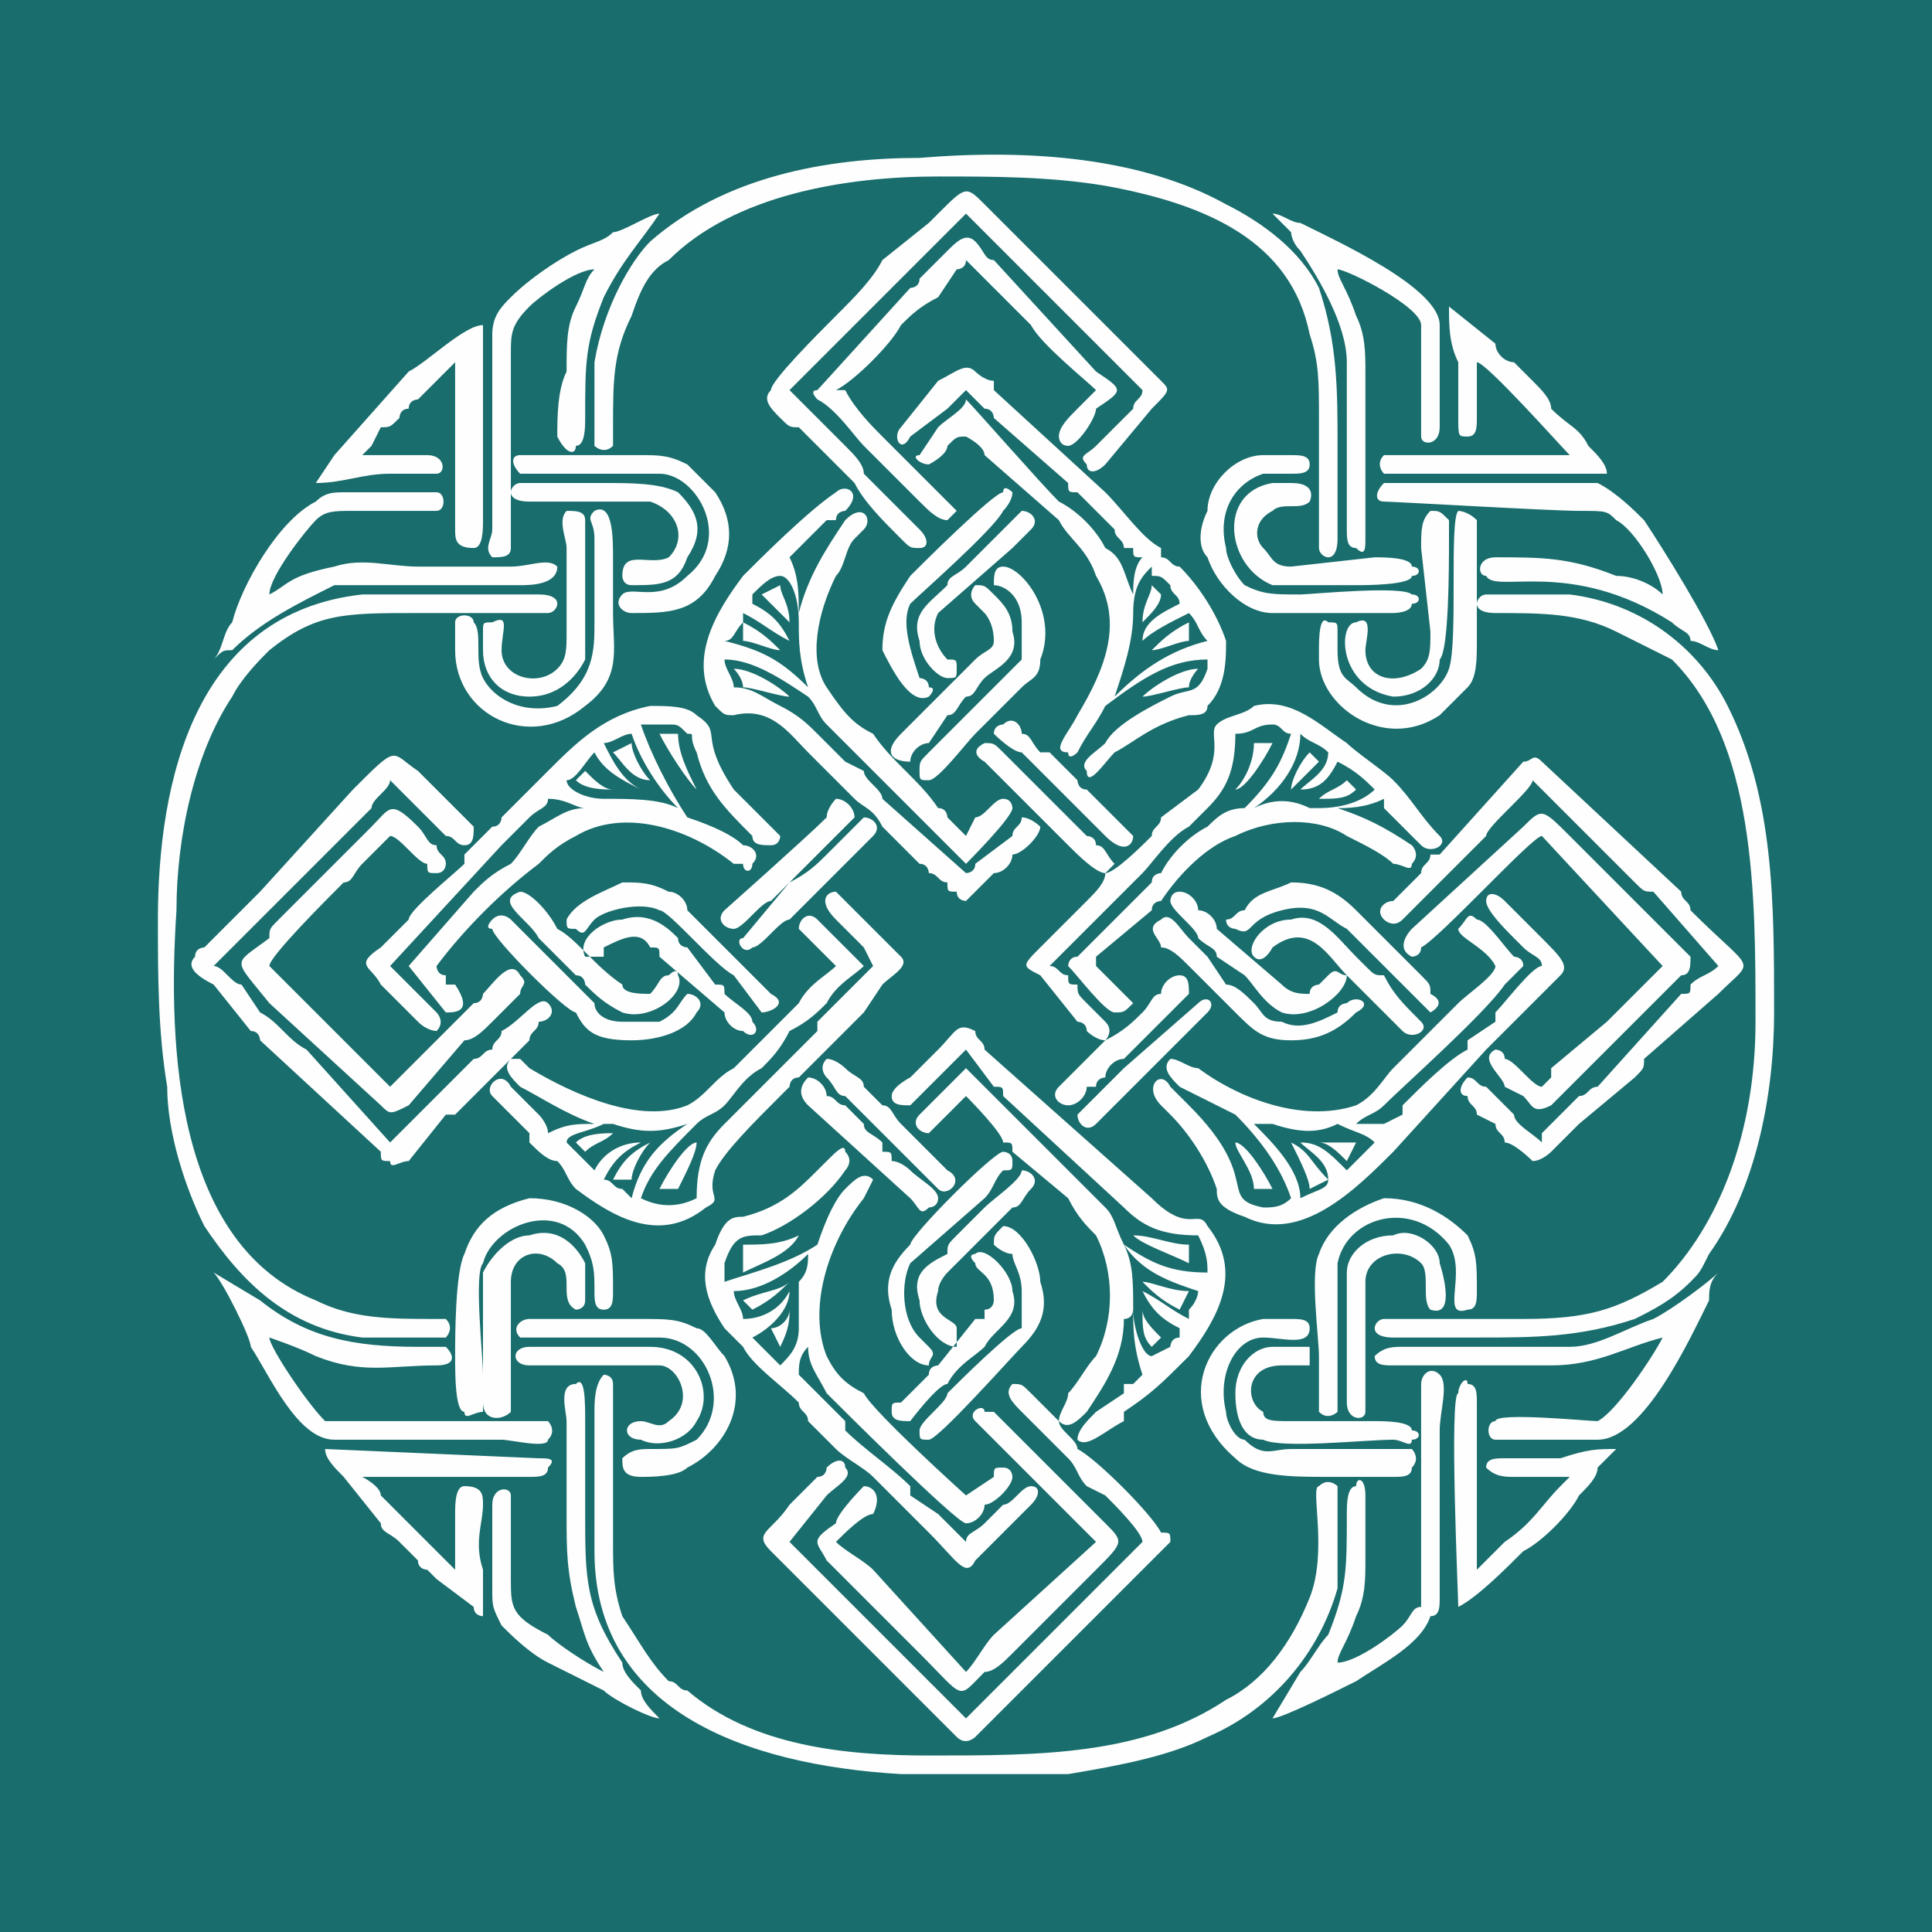 <?xml version="1.0" encoding="UTF-8"?>
<!DOCTYPE svg PUBLIC "-//W3C//DTD SVG 1.1//EN" "http://www.w3.org/Graphics/SVG/1.1/DTD/svg11.dtd">
<!-- Creator: CorelDRAW 2018 (64-Bit) -->
<svg xmlns="http://www.w3.org/2000/svg" xml:space="preserve" width="120px" height="120px" version="1.1" shape-rendering="geometricPrecision" text-rendering="geometricPrecision" image-rendering="optimizeQuality" fill-rule="evenodd" clip-rule="evenodd"
viewBox="0 0 208 208"
 xmlns:xlink="http://www.w3.org/1999/xlink">
 <g id="Layer_x0020_1">
  <polygon fill="#196D6D" points="0,208 208,208 208,0 0,0 "/>
  <path fill="#FEFEFE" d="M39 64c-18,2 -22,20 -22,35 0,6 0,12 1,18 0,5 2,11 4,15 4,6 9,11 17,12 0,0 8,0 9,0 0,0 1,-1 0,-2 0,0 -1,0 -1,0 -5,0 -9,0 -13,-2 -15,-6 -16,-27 -15,-42 0,-8 2,-17 6,-23 1,-2 3,-4 4,-5 5,-4 8,-4 16,-4l14 0c1,0 2,-2 -1,-2 -4,0 -16,0 -19,0zm26 84c-1,1 -1,3 -1,4l0 15c0,17 16,23 33,24 5,0 13,0 18,0 6,-1 11,-2 15,-4 7,-3 12,-9 14,-16 0,-3 0,-6 0,-9 0,0 0,-2 0,-2 0,0 -1,-1 -2,0 -1,0 1,7 -1,12 -2,5 -5,9 -9,11 -9,6 -20,6 -32,6 -9,0 -19,-1 -26,-7 -1,0 -1,-1 -2,-1 -2,-2 -3,-4 -5,-7 -1,-3 -1,-5 -1,-8 0,-1 0,-17 0,-17 0,-1 -1,-1 -1,-1zm95 -84c-1,0 -2,2 1,2 5,0 9,0 13,2 2,1 4,2 6,3 9,9 9,25 9,39 0,12 -4,22 -10,28 -5,3 -8,4 -15,4 -4,0 -7,0 -10,0 -2,0 -3,0 -5,0 -1,0 -2,2 1,2 3,0 6,0 9,0 6,0 11,0 17,-2 2,-1 4,-2 6,-4 1,-1 1,-1 2,-3 5,-7 7,-17 7,-26 0,-12 0,-23 -5,-33 -3,-6 -9,-11 -17,-12 0,0 -8,0 -9,0zm-61 -47c-10,0 -21,2 -29,9 -2,2 -5,7 -6,13 0,1 0,8 0,9 0,0 1,1 2,0 0,0 0,-1 0,-2 0,-5 0,-8 2,-12 1,-3 2,-5 4,-6 7,-7 19,-9 29,-9 6,0 12,0 18,1 11,2 20,6 22,16 1,3 1,5 1,9 0,3 0,6 0,9 0,1 0,4 0,5 0,1 2,2 2,-1 0,-4 0,-7 0,-10 0,-6 0,-11 -2,-17 -2,-4 -6,-7 -10,-9 -9,-5 -21,-6 -33,-5l0 0zm-14 25l19 -19c0,0 2,2 2,2l8 8c0,0 9,9 9,9 0,1 -1,1 -1,2l-4 4c-1,1 -2,1 -1,2 0,1 1,1 2,0l5 -6c2,-2 2,-2 1,-3 -1,-1 -2,-2 -3,-3 0,0 -1,-1 -1,-1l-15 -15c-2,-2 -2,-2 -5,1 0,0 -1,1 -1,1l-5 4c-1,2 -3,4 -5,6 -2,2 -7,7 -7,8 -1,1 0,2 1,3 1,1 1,1 2,1 1,1 2,2 3,3l3 3c1,2 3,4 5,6 1,1 1,1 2,1 1,0 1,-1 0,-2 -1,-1 -2,-2 -3,-3 -1,-1 -2,-2 -3,-3 0,-1 -1,-2 -2,-3 -1,-1 -2,-2 -3,-3l-3 -3 0 0zm-43 81l-9 -10c-2,-1 -3,-3 -5,-4l-2 -3c-1,0 -2,-2 -3,-2 1,-1 2,-2 3,-3 0,0 1,-1 2,-2 2,-2 3,-3 5,-5l7 -7c0,-1 2,-2 2,-3l6 6c1,0 1,1 2,1 1,0 1,-1 1,-2l-6 -6c-3,-2 -2,-3 -7,2l-10 11c0,0 -1,1 -1,1l-5 5c0,0 -1,0 -1,1 -1,1 0,2 2,3l4 5c1,0 1,1 1,1l13 12c0,1 0,1 1,1 0,1 1,0 2,0l4 -5c0,0 1,0 1,0l8 -8c0,-1 1,-1 1,-2 1,0 2,-1 1,-2 -1,-1 -3,2 -5,3 0,1 -1,1 -1,2 -1,0 -1,1 -2,1 -1,1 -2,2 -3,3 -1,1 -2,2 -3,3 0,0 -2,2 -3,3l0 0zm123 -39c1,1 2,2 3,3l8 8c1,1 1,1 2,1l7 8c-1,1 -2,1 -3,2 0,1 0,1 -1,1l-9 10c-1,0 -1,1 -2,1l-4 4c0,0 0,0 0,1 -1,-1 -3,-2 -3,-3 -1,-1 -2,-2 -3,-3 -1,0 -1,-1 -2,-1 -1,1 -1,2 0,2 0,1 1,1 1,2l2 1c0,1 1,1 1,2 1,0 3,2 3,2 1,0 2,-1 2,-1 1,-1 2,-2 3,-3l6 -5c1,-1 1,-1 1,-2l8 -7c4,-4 4,-2 -3,-9 0,-1 -1,-1 -1,-2l-15 -14c-1,-1 -1,0 -2,0l-9 10c0,0 -1,0 -1,0 0,1 -1,1 -1,2 -1,1 -2,2 -3,3 -1,0 -2,1 -1,2 0,0 1,1 2,0 1,-1 2,-2 3,-3l6 -6c0,-1 5,-5 5,-6l0 0zm-55 68l5 5c1,1 1,2 2,3l2 1c1,1 4,4 4,5 0,0 -9,9 -9,9 -1,1 -10,10 -10,10l-19 -19 4 -5c1,-1 3,-2 2,-3 0,-1 -1,-1 -2,0 0,0 0,1 -1,1l-3 3c-2,3 -4,3 -2,5 2,2 4,4 6,6 2,2 4,4 6,6 0,0 1,1 1,1 1,1 1,1 2,2l5 5c1,1 2,0 2,0l21 -21c0,-1 0,-1 -1,-1 -1,-2 -7,-8 -9,-9 0,-1 -2,-2 -2,-3 -1,-1 -2,-2 -3,-3 -1,-1 -1,-1 -2,-1 -1,1 0,2 1,3l0 0zm-16 -48c0,0 -1,1 -1,1l-5 5c0,0 0,1 0,1l-4 4c-1,1 -2,2 -3,3 -1,1 -1,1 -1,1l-2 2c-2,2 -3,4 -3,8 -2,1 -4,1 -6,0 1,-3 3,-5 6,-8 1,-1 2,-1 3,-2 1,-1 2,-3 4,-4 1,-1 2,-2 3,-4 2,-1 3,-2 4,-3 1,-2 3,-3 4,-4 0,0 0,0 -1,-1l-2 -2c0,0 -2,-2 -2,-2 -1,-1 -2,0 -2,1 0,0 1,1 1,1l3 3c-1,1 -3,2 -4,4l-7 7c-2,1 -3,3 -5,4 -5,2 -12,-1 -17,-4 0,0 0,0 -1,-1 0,0 -1,0 -1,0 -1,1 0,2 1,3 2,1 5,3 8,4 -2,0 -3,0 -5,1 0,-1 -1,-2 -1,-2 -1,-1 -2,-2 -3,-3 -1,-2 -3,0 -2,1 0,0 0,0 0,0l4 4c0,1 0,1 0,1 1,1 2,2 3,2 1,1 1,2 2,3 4,3 9,6 14,2 2,-1 0,-1 1,-4 1,-2 4,-5 7,-8l1 -1c0,0 0,-1 1,-1 2,-2 5,-5 7,-7l2 -3c1,-1 3,-2 2,-3l-5 -5c0,0 -1,-1 -1,-1 0,0 -1,-1 -1,-1 -1,0 -2,1 0,3 1,1 2,2 3,3l1 2 0 0zm-26 25c0,0 -1,-1 -1,-1 -1,0 -1,-1 -2,-1 1,-2 2,-3 4,-4 -2,0 -4,1 -5,3 -1,-1 -2,-2 -3,-3 0,-1 2,-1 4,-2 0,0 1,0 1,0 3,1 5,1 8,0 -3,2 -5,4 -6,8l0 0zm36 37c-1,-1 -2,-2 -3,-3l-3 -2c0,-1 0,-1 0,-1 -2,-2 -5,-4 -7,-6 0,-1 0,-1 0,-1l-5 -5c0,-1 0,-2 1,-3 0,2 1,3 2,5 1,1 14,14 15,14 1,0 2,-1 2,-2 1,0 3,-2 3,-3 0,0 0,-1 -1,-1 -1,0 -1,0 -1,1l-3 2c0,0 -10,-9 -11,-11 -2,-1 -3,-2 -4,-4 -2,-5 0,-12 4,-17 0,0 1,-2 1,-2 -1,-1 -2,0 -3,1 -1,1 -2,3 -3,6 -3,2 -7,3 -10,4 0,-1 0,-2 0,-2 1,-3 2,-3 4,-3 3,-1 7,-4 9,-7 0,0 1,-1 0,-2 0,-1 -1,0 -2,1 0,0 -1,1 -1,1 -2,2 -4,4 -8,5 -1,0 -2,0 -3,3 -2,3 -1,6 1,9 1,1 1,1 2,2 1,2 4,4 6,6 0,1 1,1 1,2l3 3c1,1 3,2 4,3l3 3c0,0 1,1 1,1 1,1 1,1 2,2 3,3 4,5 5,3l5 -5c0,0 1,-1 1,-1 1,-1 1,-2 0,-2 -1,0 -2,2 -3,2l-2 2c0,0 0,0 0,0 -1,1 -2,1 -2,2l0 0zm-18 -23c0,2 -1,3 -2,4 -1,-1 -2,-2 -3,-3 2,-1 4,-3 4,-5 -1,2 -3,3 -5,3 0,-1 -1,-2 -1,-3 3,0 6,-2 8,-4 0,1 0,2 -1,3 0,2 0,4 0,5l0 0zm-44 -26c-1,-1 -2,-2 -3,-3l-7 -7c-1,-1 -2,-2 -3,-3 0,-1 6,-7 8,-9 1,0 1,-1 2,-2l3 -3c1,0 3,3 4,3 0,1 0,1 1,1 1,0 1,-1 1,-1 0,-1 -1,-1 -1,-2 -1,0 -1,-1 -2,-2 -3,-3 -3,-2 -5,0l-10 10c-1,1 -1,1 -1,2 -4,3 -4,2 0,7l12 11c1,1 1,1 3,0l6 -7c1,0 2,-1 3,-2l3 -3c0,-1 1,-1 0,-2 -1,-2 -3,1 -4,2 0,0 0,1 -1,1l-9 9 0 0zm124 -27c0,0 13,14 13,14l-3 3c-1,1 -2,2 -3,3l-6 5c0,1 0,1 0,1 -1,1 -1,1 -1,1 -1,0 -3,-3 -4,-3 0,-1 -1,-1 -1,-1 -2,1 1,3 1,4l2 1c1,1 1,2 3,1 0,0 0,0 1,-1l8 -8c0,0 1,-1 2,-2l3 -3c1,0 1,-1 1,-2 0,0 -8,-8 -9,-9 -1,-1 -3,-3 -4,-4 -3,-3 -3,-3 -5,-1l-12 11c0,0 -2,2 0,3 0,0 1,0 1,-1 2,-1 12,-12 13,-12l0 0zm-59 62c0,0 0,0 -1,0 0,-1 -2,0 -1,1l8 8c1,1 4,4 5,5l-11 10c-1,1 -2,3 -3,4l-10 -11c-1,-1 -3,-2 -4,-3 1,-1 3,-3 4,-3 1,-2 0,-3 -1,-3 0,0 -3,3 -3,4 -3,2 -2,2 -1,4l5 5c2,2 3,3 5,5 5,5 4,5 7,2 1,0 2,-1 3,-2l4 -4c2,-2 3,-3 5,-5 3,-3 3,-3 1,-5l-9 -9c-1,-1 -2,-2 -2,-2 -1,-1 -1,-1 -1,-1l0 0zm-17 -110c2,-1 6,-5 7,-7 1,-1 2,-2 4,-3l2 -3c0,0 1,0 1,-1l7 7c1,2 6,6 7,7 -1,1 -2,2 -2,2 -1,1 -2,2 -2,3 0,0 0,1 1,1 1,0 3,-3 3,-4 3,-2 3,-2 0,-4l-11 -12c-1,0 -1,-1 -2,-2 -1,-1 -2,0 -3,1l-3 3c0,1 -1,1 -1,1l-10 11c-1,0 0,1 0,1 2,1 4,4 5,5 1,1 3,3 4,4 1,1 2,2 2,2 1,1 2,2 3,2 0,0 1,-1 1,-1 -1,-1 -2,-2 -3,-3 -1,-1 -3,-3 -5,-5 -1,-1 -3,-3 -4,-5l-1 0 0 0zm54 137c0,-1 1,-2 2,-5 1,-2 1,-4 1,-6 0,-2 0,-5 0,-7 0,-2 -1,-2 -1,-1 -1,0 -1,2 -1,3 0,6 0,8 -2,13 -1,1 -2,3 -3,4l-3 5c1,0 7,-3 9,-4 3,-2 7,-4 8,-7 1,0 1,-1 1,-2l0 -18c0,-2 1,-5 0,-6 -1,-1 -2,0 -2,1 0,1 0,13 0,15 0,1 0,8 0,9 -1,0 -1,1 -2,2 -1,1 -5,4 -7,4l0 0zm-80 -150c-1,1 -1,2 -2,4 -1,2 -1,4 -1,7 -1,2 -1,5 -1,7 1,2 2,2 2,1 1,0 1,-2 1,-3 0,-6 0,-8 2,-13 2,-4 4,-6 6,-9 -1,0 -4,2 -5,2 -1,1 -2,1 -4,2 -2,1 -5,3 -7,5 -1,1 -2,2 -2,4 0,2 0,4 0,6l0 15c0,1 -1,2 0,3 1,0 2,0 2,-1 0,-1 0,-2 0,-3l0 -18c0,-2 0,-3 2,-5 1,-1 5,-4 7,-4l0 0zm115 35c-1,-1 -3,-2 -5,-2 -5,-2 -8,-2 -13,-2 -2,0 -2,2 -1,2 1,2 9,-2 20,5 1,1 2,1 2,2 1,0 2,1 3,1 -1,-3 -6,-11 -8,-14 -1,-1 -3,-3 -5,-4l-18 0c-1,0 -5,0 -5,0 -1,1 -1,2 0,2 1,0 18,1 21,1 3,0 3,0 4,1 2,1 5,6 5,8l0 0zm-150 80c0,0 3,1 5,2 5,2 8,1 13,1 2,0 2,-1 1,-2 0,0 -2,0 -3,0 -7,0 -12,-1 -17,-5l-5 -3c1,1 4,7 4,8 2,3 5,10 9,10 2,0 4,0 6,0 4,0 8,0 12,0 1,0 5,1 5,0 1,-1 0,-2 0,-2 -1,0 -3,0 -3,0l-18 0c-1,0 -2,0 -3,0 -2,-2 -6,-8 -6,-9l0 0zm-6 -73c1,-1 1,-1 2,-1 3,-3 7,-5 11,-7 3,0 6,0 10,0 3,0 6,0 10,0 1,0 4,0 4,-2 -1,-1 -3,0 -5,0 -3,0 -6,0 -10,0 -3,0 -6,-1 -9,0 -5,1 -5,2 -7,3 0,-2 4,-7 5,-8 1,-1 2,-1 4,-1l9 0c1,0 1,-2 0,-2l-10 0c-1,0 -2,0 -3,1 -4,2 -8,9 -9,13 -1,1 -1,3 -2,4l0 0zm48 114c-1,-1 -2,-2 -2,-3 -1,-1 -2,-2 -2,-3 -4,-6 -4,-9 -4,-16 0,-4 0,-7 0,-10 0,-2 0,-5 -1,-4 -2,0 -1,3 -1,4 0,3 0,7 0,10 0,4 0,6 1,10 1,3 1,4 3,7 -2,-1 -5,-3 -6,-4 -4,-2 -4,-3 -4,-6l0 -9c0,-1 -2,-1 -2,1l0 9c0,2 0,2 1,4 1,1 3,3 5,4 2,1 4,2 6,3 1,1 5,3 6,3l0 0zm76 -127l0 -18c0,-2 0,-4 -1,-6 -1,-3 -2,-4 -2,-5 1,0 9,4 9,6 0,1 0,3 0,4 0,1 0,8 0,8 0,1 2,1 2,-1l0 -11c0,-4 -11,-9 -15,-11 -1,0 -2,-1 -3,-1 1,1 1,1 2,2 0,0 0,1 1,2 2,3 5,8 5,12 0,2 0,15 0,18 0,1 0,2 1,2 1,1 1,0 1,-1l0 0zm3 89l17 0c5,0 8,-2 12,-3 -1,2 -5,8 -7,9 -1,0 -11,-1 -11,0 -1,0 -1,2 0,2l11 0c5,0 10,-11 12,-15 0,-1 0,-2 1,-3 -1,1 -5,4 -7,5 -3,1 -6,3 -9,3 -2,0 -15,0 -18,0 -1,0 -2,0 -3,1 0,1 1,1 2,1zm7 26c2,-1 5,-4 7,-6 2,-1 5,-4 6,-6 1,-1 2,-2 2,-3l2 -2c-2,0 -3,0 -6,1 -2,0 -4,0 -6,0 -1,0 -2,0 -2,1 1,1 2,1 3,1 2,0 4,0 6,0 0,0 -1,1 -1,1 -2,2 -3,4 -6,6l-2 2c0,0 -1,1 -1,1l0 -18c0,-1 0,-2 -1,-2 0,-1 -1,0 -1,1 -1,0 0,22 0,23l0 0zm2 -134c1,0 9,9 10,10 -4,0 -8,0 -12,0 -2,0 -4,0 -6,0 -1,0 -2,0 -2,0 -1,1 0,2 0,2 1,0 23,0 24,0 0,-1 -1,-2 -2,-3 -1,-2 -2,-2 -4,-4 0,-1 -1,-2 -2,-3 0,0 -1,-1 -2,-2 -1,0 -2,-1 -2,-2l-5 -4c0,2 0,4 1,6 0,2 0,4 0,6 0,2 0,2 1,2 1,0 1,-1 1,-2 0,-2 0,-4 0,-6l0 0zm-107 135c0,0 0,-4 0,-5 -1,-3 0,-5 0,-7 0,-1 0,-2 -2,-2 -1,0 -1,2 -1,3l0 6c-1,-1 -3,-3 -4,-4l-4 -4c0,-1 -2,-2 -2,-2 4,0 8,0 12,0 2,0 4,0 6,0 1,0 2,0 2,-1 1,-1 0,-1 -1,-1l-23 -1c0,1 1,2 2,3l4 5c0,1 1,1 2,2 1,1 1,1 2,2 0,1 1,1 1,1 1,1 1,1 1,1l4 3c0,1 1,1 1,1l0 0zm-18 -122c3,0 5,-1 8,-1l5 0c1,0 1,-2 -1,-2l-7 0c0,0 1,-1 1,-1l1 -2c1,0 1,0 2,-1 0,0 0,-1 1,-1 0,-1 1,-1 1,-1 1,-1 1,-1 2,-2l2 -2 0 18c0,1 0,2 2,2 1,0 1,-2 1,-3l0 -21c-2,0 -6,4 -8,5l-8 9 -2 3 0 0zm127 52c0,1 -3,3 -4,4l-7 7c-1,1 -2,3 -4,4 -6,2 -13,-1 -17,-4 -1,0 -2,-1 -3,-1 -1,1 0,2 1,3 2,1 4,2 6,3 3,3 5,6 6,9 -1,1 -2,1 -3,1 -5,-1 0,-3 -8,-11 -1,-1 -1,-1 -2,-2 -1,-2 -3,0 -1,2 0,0 1,1 1,1 2,2 4,5 5,8 0,1 0,2 3,3 6,3 12,-3 16,-7l10 -11c1,-1 1,-1 2,-2l3 -3c1,-1 1,-1 2,-2l1 -1c1,-1 0,-2 -2,-4 -1,-1 -2,-2 -3,-3 0,0 -1,-1 -1,-1 -1,-1 -2,-1 -2,0 0,1 2,3 3,4 0,0 1,1 1,1 1,1 2,1 2,2 -1,0 -4,4 -5,5 0,0 0,0 0,1l-3 2c0,0 0,0 0,1 -2,1 -5,4 -7,6 0,0 0,0 0,1l-2 1c-1,0 -2,0 -3,0 1,-1 2,-1 3,-2 2,-2 11,-10 13,-13 1,-1 2,-2 2,-2 0,-1 -1,-1 -1,-1 -1,-1 -3,-4 -4,-4 -1,-1 -1,0 -2,1 0,1 3,2 4,4l0 0zm-26 17c0,0 1,0 2,0 3,1 5,1 7,0 2,1 3,1 4,2l0 0c-1,1 -2,2 -3,3 -2,-2 -3,-3 -5,-3 1,1 3,2 3,4 0,1 -1,1 -3,2 0,-3 -3,-6 -5,-8l0 0zm-31 -28c0,0 5,-5 5,-6 0,0 0,-1 -1,-1 -1,0 -2,2 -3,2l-1 2c-1,-1 -1,-1 -2,-2 0,0 0,-1 -1,-1 -2,-3 -5,-5 -7,-8 -2,-1 -3,-2 -5,-5 -2,-3 -1,-8 1,-12 1,-1 1,-3 2,-4 1,-1 1,-1 1,-1 1,-1 0,-3 -2,-1 -2,3 -4,6 -5,10 0,-2 0,-4 -1,-6 1,-1 3,-3 4,-4 1,0 1,0 1,0 0,-1 1,-1 1,-1 2,-2 0,-3 -1,-2 -3,2 -8,7 -10,9 -3,4 -6,9 -3,14 1,1 1,1 2,1 4,-1 6,2 8,4l5 5c1,1 2,1 3,3l4 4c1,0 1,1 1,1 1,0 1,1 2,1 0,1 0,1 1,1 0,1 1,1 1,1 1,-1 2,-2 3,-3 1,0 2,-1 2,-2 1,0 3,-2 3,-3 0,0 -1,-1 -2,-1 0,1 -1,1 -1,2l-4 3c0,1 -1,1 -1,1l-9 -8c0,-1 -2,-2 -2,-3l-2 -1c0,0 -1,-1 -1,-1 -1,-1 -1,-1 -2,-2 -1,-1 -2,-2 -4,-3 -2,-1 -3,-2 -5,-2 0,-1 -1,-2 -1,-3 3,0 6,2 9,4 1,1 1,2 2,3 1,1 3,3 4,4l11 11 0 0zm-18 -26c0,2 0,4 1,7 -3,-3 -5,-4 -9,-5 1,0 1,-1 2,-2 0,0 0,-1 0,-1 2,1 3,2 5,3 -1,-2 -2,-3 -4,-4 0,0 0,-1 0,-1 1,-1 2,-2 3,-2 1,0 2,2 2,5l0 0zm18 -20c0,0 2,1 2,2l8 7c1,2 3,3 4,6 3,5 1,10 -2,15 -1,2 -3,4 -1,4 0,1 1,0 1,0 1,-2 2,-3 3,-5 4,-3 7,-5 11,-5 0,0 0,1 0,1 -1,3 -2,2 -4,3 -2,1 -6,3 -7,5 -1,1 -3,2 -2,3 0,2 2,-1 3,-2 2,-1 4,-3 8,-4 1,0 2,0 2,-1 2,-2 2,-5 2,-7 -1,-3 -3,-6 -5,-8 -1,0 -1,-1 -2,-1 0,-1 0,-1 0,-1 -2,-1 -4,-4 -6,-6l-12 -11c0,0 0,0 0,-1 -1,0 -2,-1 -2,-1 -1,-1 -2,0 -4,1l-4 5c-1,1 0,3 1,1l4 -3c1,-1 1,-1 2,-2 0,0 1,1 1,1 1,1 1,1 1,1 1,0 1,1 1,1l8 7c0,1 0,1 1,1l4 4c0,1 1,1 1,2 1,0 1,0 1,0 0,1 0,1 1,1 -1,1 -1,3 -1,4 -1,-2 -1,-4 -3,-5 -1,-2 -3,-4 -5,-5 -2,-2 -9,-10 -10,-11 0,1 -2,2 -3,3l-2 3c-1,0 0,1 1,1 0,0 2,-1 2,-2 1,-1 1,-1 2,-1l0 0zm16 28c1,-3 2,-6 2,-9 0,-3 1,-4 2,-5l0 1c1,0 1,0 2,1 0,1 1,1 1,2 -2,1 -4,2 -4,4 1,-1 3,-2 5,-3 1,1 1,2 2,3 -4,1 -7,3 -10,6l0 0zm-16 43c0,0 4,4 4,5 1,0 1,0 1,1l6 5c1,2 2,3 3,4 2,4 2,9 0,13 -1,1 -2,3 -3,4 0,1 -1,2 -1,3 1,1 2,0 3,-1 2,-3 4,-6 4,-10 1,0 1,-1 1,-1 0,2 0,4 1,7l-1 1c0,0 0,0 -1,0 0,0 0,1 0,1l-3 2c-1,1 -2,2 -2,3 1,1 3,-1 5,-2 0,0 0,-1 0,-1 3,-2 4,-3 7,-6 3,-4 6,-9 2,-14 -1,-2 -2,1 -6,-3l-18 -16c0,-1 -1,-1 -1,-2 -2,-1 -2,0 -4,2 -1,1 -2,2 -3,3 0,0 -2,1 -2,2 0,1 1,1 2,1 0,0 5,-5 6,-6l3 4c1,0 1,0 1,1l13 12c2,2 4,3 8,3 1,2 1,3 1,4 -4,0 -6,-1 -9,-3 -1,-2 -1,-3 -2,-4 -4,-4 -8,-8 -11,-11 -1,-1 -4,-4 -4,-4 -1,1 -3,3 -4,4 0,0 -1,1 -1,1 -1,1 0,2 1,2 0,0 1,-1 1,-1l3 -3 0 0zm18 23c0,-3 0,-5 -1,-7 2,3 5,4 8,5 0,0 0,1 -1,2 0,0 0,1 0,1 -2,-1 -3,-2 -5,-3 1,2 2,3 4,4 0,0 0,0 0,1 -1,0 -1,1 -1,1l-2 1c-1,0 -2,-3 -2,-5l0 0zm-7 -37c0,0 0,0 0,0 1,1 4,5 5,5 1,0 1,0 2,-1 0,0 -1,-1 -1,-1 -1,-1 -2,-2 -3,-3 0,0 0,0 0,-1l6 -5c0,-1 1,-1 1,-1 2,-3 5,-6 8,-7 4,-2 9,-2 12,0 2,1 4,2 5,3 1,0 2,1 2,0 1,-1 0,-2 0,-2 -3,-2 -5,-3 -8,-4 1,0 3,0 5,-1l0 1 4 4c1,1 3,0 2,-1 -2,-2 -3,-4 -5,-6 -1,-1 -4,-3 -5,-4 -3,-2 -6,-5 -10,-4 -1,1 -3,1 -4,2 -1,1 1,3 -2,7l-4 3c0,1 -1,1 -1,2 -1,1 -4,4 -5,4 0,1 -1,2 -2,3 -1,1 -2,2 -2,2l-3 3c-2,2 -2,2 0,3l4 5c0,0 1,0 1,1 0,0 1,1 2,1 0,0 1,-1 0,-2l-2 -2c-1,-1 -1,-1 -1,-2 -1,0 -1,0 -1,-1 -1,0 -1,-1 -2,-1l9 -9c0,0 0,0 1,-1 1,-1 3,-4 5,-5l2 -2c2,-2 3,-4 3,-8 2,0 2,-1 4,-1 1,0 1,1 2,1 -1,3 -2,5 -5,8 -2,0 -3,1 -4,2 -2,1 -4,3 -5,5 0,0 -1,0 -1,1l-8 8c-1,0 -1,1 -1,1l0 0zm27 -17c0,0 0,0 -1,0 -2,-1 -4,-1 -6,0 3,-2 5,-5 5,-8 1,1 2,1 3,2 0,2 -2,3 -3,4 2,0 3,-1 4,-3 2,1 3,2 4,3 -1,1 -3,2 -6,2l0 0zm-98 17l4 5c1,0 3,0 1,-3 0,0 0,0 -1,0 0,0 0,-1 0,-1 -1,0 -1,-1 -1,-1 3,-4 7,-8 11,-11 1,-1 2,-2 4,-3 5,-3 12,-1 17,3 0,0 0,0 1,0 0,1 1,1 1,0 1,-1 0,-2 -1,-2 -1,-1 -3,-2 -6,-3 -2,-3 -4,-7 -5,-10 1,0 2,0 3,0 1,0 1,0 2,1 1,0 0,0 1,2 1,4 3,6 6,9 0,1 1,1 2,1 1,0 1,-1 1,-1 -1,-1 -3,-3 -5,-5 -4,-6 -1,-6 -4,-8 -1,-1 -3,-1 -5,-1 -5,1 -8,4 -11,7l-5 5c0,0 0,1 -1,1l-3 3c0,0 0,0 0,1 -1,1 -6,5 -6,6 -1,1 -2,2 -3,3 -3,2 -1,2 0,4l4 4c1,1 2,1 2,1 1,-1 0,-2 0,-2l-5 -5 12 -13c1,-1 2,-2 3,-3 1,-1 2,-1 2,-2 2,0 3,1 4,1 -2,0 -3,1 -5,2 -1,1 -2,3 -3,4 -2,1 -3,2 -4,3l-7 8 0 0zm29 -17c-2,-1 -5,-1 -8,-1 -2,0 -4,-1 -4,-2 1,0 2,-2 3,-3 1,2 3,3 5,4 -2,-1 -3,-3 -4,-5 1,0 2,-1 3,-1 1,3 3,6 5,8zm63 55c-6,1 -10,9 -3,15 2,2 6,2 10,2 2,0 5,0 7,0 1,0 2,0 2,-1 1,-1 0,-2 0,-2 -1,0 -11,0 -13,0 -2,0 -3,1 -5,-1 -1,0 -2,-2 -2,-3 -1,-4 1,-8 4,-8 2,0 5,1 5,-1 0,-1 -1,-1 -2,-1 -1,0 -2,0 -3,0l0 0zm0 -93c-3,0 -6,3 -6,6 -1,2 -1,4 0,5 1,3 4,6 7,6 2,0 4,0 6,0 2,0 5,0 7,0 0,0 2,0 2,-1 1,0 1,-1 0,-1 -1,-1 -11,0 -12,0 -3,0 -4,0 -6,-1 -1,-1 -2,-3 -2,-4 -1,-4 1,-7 4,-8 1,0 2,0 3,0 1,0 2,0 2,-1 0,-1 -1,-1 -2,-1 -1,0 -2,0 -3,0l0 0zm-80 0c-1,0 -1,1 0,2 0,0 2,0 2,0 2,0 5,0 7,0 2,0 4,0 6,0 4,0 8,7 3,11 -3,3 -6,1 -7,2 -1,1 0,2 1,2 4,0 7,0 9,-4 2,-3 2,-6 0,-9 -1,-1 -2,-2 -3,-3 -2,-1 -3,-1 -5,-1 -2,0 -12,0 -13,0l0 0zm1 93c-1,0 -2,1 -1,2 1,0 2,0 3,0 2,0 4,0 6,0 2,0 4,0 6,0 5,0 8,7 4,11 -2,1 -2,1 -5,1 -1,0 -2,0 -3,1 0,1 0,2 2,2 1,0 4,0 5,-1 4,-2 7,-7 4,-12 -1,-1 -2,-3 -3,-3 -2,-1 -3,-1 -6,-1 -2,0 -4,0 -6,0 -2,0 -5,0 -6,0l0 0zm7 -87c-1,1 0,1 0,3 0,1 0,2 0,3 0,2 0,4 0,6 0,3 0,6 -4,9 -4,1 -7,-1 -8,-3 -1,-2 0,-5 -1,-6 0,-1 -2,-1 -2,0 0,1 0,3 0,3 0,7 8,11 14,6 4,-3 3,-6 3,-10 0,-2 0,-4 0,-6 0,-2 0,-6 -2,-5l0 0zm85 74c-3,1 -6,3 -7,6 -1,2 0,9 0,11 0,2 0,6 0,6 1,1 2,0 2,0 0,-2 0,-14 0,-16 1,-5 8,-7 12,-2 2,3 -1,8 2,7 1,0 1,-1 1,-2 0,-3 0,-4 -1,-6 -2,-2 -5,-4 -9,-4l0 0zm-5 -59l0 -2c0,-1 0,-1 -1,-1 -1,-1 -1,2 -1,3l0 1c0,5 7,10 13,6 1,-1 2,-2 3,-3 1,-1 1,-3 1,-5 0,-1 0,-13 0,-13 -1,-1 -2,-1 -2,-1 -1,1 0,14 -1,17 -1,3 -6,6 -10,2 -1,-1 -2,-1 -2,-4zm-87 59c-4,1 -6,3 -7,6 -1,2 -1,9 -1,11 0,2 0,6 1,6 0,1 1,0 2,0 0,-1 0,-3 0,-4 0,-2 -1,-11 0,-12 1,-4 8,-7 11,-2 1,2 1,3 1,5 0,1 0,2 1,2 1,0 1,-1 1,-2 0,-3 0,-4 -1,-6 -1,-2 -4,-4 -8,-4l0 0zm0 4c-2,0 -4,2 -5,4 0,3 0,7 0,9 0,2 0,4 0,5 0,2 2,2 3,1 0,-1 0,-12 0,-14 0,-3 3,-4 5,-2 2,1 0,4 2,5 0,0 1,0 1,-1 0,-1 0,-3 0,-4 -1,-2 -3,-4 -6,-3zm93 0c-3,0 -5,2 -5,4 0,3 0,7 0,9 0,2 0,4 0,5 0,2 2,2 2,1 0,-1 0,-8 0,-10 0,-1 0,-3 0,-4 0,-3 4,-4 6,-2 1,1 0,4 1,5 3,1 1,-5 1,-5 0,-2 -3,-4 -5,-3l0 0zm-13 -81c-6,1 -5,9 0,11 1,0 7,0 9,0 1,0 6,0 6,-1 1,0 1,-1 0,-1 0,-1 -3,-1 -4,-1l-9 1c-2,0 -2,-1 -3,-2 -1,-1 -1,-3 1,-4 1,-1 3,0 4,-1 0,0 1,-2 -2,-2 0,0 -1,0 -2,0l0 0zm0 93c-2,0 -4,2 -4,5 0,3 1,5 3,5 2,1 11,0 14,0 1,0 2,1 2,0 1,0 1,-1 0,-1 0,-1 -3,-1 -4,-1 -1,0 -3,0 -4,0 -2,0 -3,0 -5,0 -2,0 -3,0 -3,-1 -2,-1 -2,-5 2,-5 1,0 2,0 3,0 0,0 0,-1 0,-2 0,0 -1,0 -2,0 -1,0 -1,0 -2,0l0 0zm17 -90c-1,1 -1,2 -1,4l1 9c0,2 0,3 -1,4 -3,2 -6,1 -6,-2 0,-1 1,-4 -1,-3 -2,0 -2,7 4,8 3,0 5,-2 5,-4 1,-1 1,-10 1,-13 0,0 0,-2 0,-2 -1,-1 -1,-1 -2,-1zm-93 0c-1,1 0,3 0,4l0 9c0,2 0,3 -1,4 -2,2 -6,1 -6,-2 0,-2 1,-4 -1,-3 -1,0 -1,0 -1,1 0,1 0,2 0,2 0,3 2,5 5,5 3,0 5,-2 6,-4 0,-1 0,-10 0,-13 0,0 0,-2 0,-2 0,-1 -1,-1 -2,-1l0 0zm-5 -3c-1,0 -2,2 1,2 1,0 3,0 4,0 2,0 9,0 9,0 3,1 4,4 2,6 -2,1 -5,-1 -5,2 0,0 0,1 1,1 3,0 5,0 6,-3 2,-3 1,-5 -1,-7 -2,-1 -5,-1 -8,-1l-9 0 0 0zm1 93c-2,0 -2,2 0,2 3,0 13,0 14,0 2,0 4,4 1,6 -1,1 -2,0 -3,0 -2,0 -2,2 0,2 2,1 5,0 6,-2 2,-3 0,-8 -5,-8l-13 0 0 0zm51 -21c-1,0 -10,9 -10,10 -2,2 -3,4 -2,7 0,3 2,6 4,6 0,-1 1,-1 0,-2 0,0 -1,-1 -1,-1 -2,-2 -2,-6 -1,-8l8 -7c1,-1 1,-2 2,-3 1,0 1,0 1,-1 0,-1 -1,-1 -1,-1l0 0zm-55 -25c0,0 -1,1 0,1 0,1 8,9 9,9 1,2 2,3 6,3 3,0 6,-1 7,-3 1,-1 0,-2 -1,-2 -1,1 -1,2 -3,3 -1,0 -3,0 -4,0 -2,0 -3,-1 -3,-2l-9 -9c0,0 -1,-1 -2,0zm55 -38c-1,0 -1,1 -1,2 1,0 3,1 3,4 0,2 0,3 0,4 -1,1 -2,2 -3,3l-7 7c-1,1 -1,1 -1,2 0,1 0,1 1,1 1,0 4,-4 5,-5 2,-2 3,-3 5,-5 1,-1 2,-1 2,-3 2,-5 -2,-10 -4,-10l0 0zm0 71c-1,1 -1,1 -1,2 0,0 1,1 2,1 0,1 1,2 1,4 0,1 0,3 0,4 -1,0 -7,6 -8,7 0,1 -3,3 -3,4 0,1 0,1 1,1 1,0 9,-9 10,-10 2,-2 3,-4 2,-7 0,-2 -2,-6 -4,-6zm0 -79c-1,0 -9,8 -10,9 -2,3 -3,5 -3,8 1,2 3,6 5,5 0,0 1,-1 0,-1 0,-1 -1,-1 -1,-1 -1,-3 -2,-6 -1,-8 1,-1 9,-8 10,-10 0,0 1,-1 1,-2 0,0 -1,-1 -1,0zm-41 42c-2,1 -5,2 -6,4 0,1 0,1 1,1 1,1 1,0 2,-1 1,-1 5,-2 7,-1 1,0 6,6 8,7l3 4c1,0 3,-1 1,-2l-9 -9c0,-1 -1,-2 -2,-2 -2,-1 -3,-1 -5,-1l0 0zm58 4c-2,1 0,2 0,3 1,0 2,1 3,2 2,2 3,3 5,5 2,2 3,3 6,3 3,0 5,-1 7,-3 2,-1 0,-2 -1,-1 0,0 -1,0 -1,1 -2,1 -4,2 -6,1 -2,0 -2,-1 -3,-2 -1,-1 -2,-2 -3,-2l-2 -3c-1,-1 -2,-2 -2,-2 -1,-1 -2,-3 -3,-2l0 0zm14 -4c-2,1 -4,1 -5,3 -1,0 -1,1 -2,1 0,1 1,1 1,1 2,1 1,-1 5,-2 4,-1 5,1 7,2l9 9c0,0 2,-1 0,-2 0,-1 0,-1 -1,-2l-7 -7c-2,-2 -4,-3 -7,-3l0 0zm-34 -32c0,0 -1,1 0,2 0,0 0,0 1,1 0,0 1,1 1,3 0,1 -1,1 -2,2l-8 8c-2,2 -1,3 1,3 0,-1 1,-2 2,-2l2 -3c1,0 1,-1 2,-2 1,0 1,-1 2,-2 1,-1 4,-2 3,-5 0,-2 -1,-3 -2,-4 -1,-1 -1,-1 -2,-1l0 0zm22 33c-1,0 -1,1 -1,1 0,1 3,3 3,4 1,1 2,1 2,2l3 2c1,1 2,3 4,4 3,1 7,-2 7,-4 -1,0 -1,-1 -2,0 0,0 0,0 -1,1 0,0 -1,0 -1,1 -1,0 -2,0 -3,-1l-7 -6c0,-1 -1,-2 -2,-2 0,-1 -1,-2 -2,-2l0 0zm-17 -41c0,0 -5,5 -6,6 -1,1 -2,1 -2,2 -2,2 -4,3 -3,6 0,2 2,4 3,4 1,0 1,0 1,-1 0,-1 0,-1 -1,-1 -1,-1 -2,-3 -1,-5l8 -7c1,-1 1,-1 2,-2 1,-1 0,-2 -1,-2l0 0zm29 44c-3,0 -5,3 -4,4 1,1 2,-1 2,-1 4,-3 6,1 8,3 1,1 3,3 4,4l2 2c1,1 3,0 2,-1 -2,-2 -3,-3 -4,-5 -1,0 -1,0 -2,-1 0,0 0,0 -1,-1 -2,-2 -4,-5 -7,-4l0 0zm-83 -3c-3,1 1,3 2,5 1,1 3,3 4,4 1,0 1,1 1,1 1,1 2,2 4,3 3,1 7,-2 6,-4 0,0 0,-1 -1,0 -1,0 -1,1 -2,2 -1,0 -3,0 -3,-1 -3,-2 -5,-5 -7,-6 -1,-2 -3,-4 -4,-4l0 0zm49 39c0,0 -1,0 0,1 0,1 2,1 2,4 0,0 0,1 -1,1 0,0 0,1 0,1 0,0 0,0 -1,0l-4 5c0,0 -1,0 -1,1l-3 3c-1,0 -1,0 -1,1 0,1 1,1 2,1 0,0 3,-4 4,-4 1,-2 3,-3 4,-4 1,-2 4,-3 3,-6 0,-2 -3,-5 -4,-4l0 0zm-38 -36c-2,0 -5,2 -4,4 1,0 1,0 2,0 0,0 0,0 0,-1 2,-1 4,-2 5,0 1,0 1,0 1,1l7 6c0,1 1,2 2,2 1,1 2,0 1,-1 0,-1 -2,-2 -3,-3 0,-1 0,-1 -1,-1l-3 -4c0,0 -1,0 -1,-1 -1,-1 -3,-3 -6,-2zm43 27c0,1 -3,3 -4,4l-3 3c-1,1 -1,1 -1,2 -2,1 -4,2 -3,5 0,2 2,5 4,5 0,-1 0,-1 0,-2 0,-1 -3,-1 -2,-4 0,-1 1,-2 1,-2l7 -7c1,0 1,-1 2,-2 1,-1 0,-2 -1,-2l0 0zm-2 -48c0,0 -1,0 -1,1 0,0 2,2 3,2l9 9c2,2 3,1 3,0 0,0 -1,-1 -1,-1l-4 -4c-1,0 -1,-1 -1,-1l-3 -3c0,0 -1,0 -1,0 -1,-1 -1,-2 -2,-2 0,-1 -1,-2 -2,-1l0 0zm-19 36c-1,1 0,2 0,2 1,1 1,2 2,2l10 10c1,1 3,-1 1,-2l-5 -5c-1,-1 -1,-2 -2,-2l-2 -2c0,-1 -1,-1 -2,-2 0,0 -1,-1 -2,-1l0 0zm1 -28c0,0 -1,1 -1,2 -2,2 -11,10 -11,10 -1,1 0,2 1,2 1,0 3,-3 4,-3l9 -9c0,-1 -1,-2 -2,-2l0 0zm37 19c-1,0 -2,1 -2,2 -1,0 -1,1 -2,2 -1,1 -2,2 -4,3l-5 5c-1,1 0,2 1,2 1,0 2,-1 2,-2 0,0 1,0 1,0 0,-1 1,-1 1,-1 0,-1 1,-2 2,-2l7 -7c0,-1 0,-2 -1,-2l0 0zm-21 -25c-2,1 0,2 0,2l9 9c1,1 3,3 4,3 0,0 1,-1 1,-1 -1,-1 -1,-2 -2,-2 0,-1 -1,-1 -1,-1 -1,-1 -1,-1 -2,-2l-7 -7c-1,-1 -1,-1 -2,-1zm23 28l-8 7c-1,1 -1,1 -1,1 -1,1 -3,3 -4,4 0,1 1,2 2,1 0,0 5,-5 6,-6 0,0 0,0 1,-1l5 -5c1,-1 0,-2 -1,-1l0 0zm-36 -20c-1,1 -3,3 -4,4 -1,1 -2,2 -4,3l-5 6c-1,0 0,2 1,1 1,0 3,-3 4,-3l9 -9c1,-1 0,-2 -1,-2zm-6 28c-1,1 -1,2 0,3l11 10c1,1 1,2 2,1 0,0 1,0 1,-1 0,-1 -2,-2 -3,-3 0,0 -1,-1 -2,-1 0,-1 0,-1 -1,-1 0,-1 0,-1 0,-1 -1,-1 -2,-1 -2,-2l-2 -2c-1,0 -1,-1 -2,-1 0,-1 -1,-2 -2,-2l0 0zm-7 -42c0,-1 -1,-2 -1,-2 2,0 5,2 6,3 -1,0 -4,-1 -5,-1zm0 -5l0 -2c2,1 3,2 4,3 -1,0 -3,-1 -4,-1l0 0zm2 -5l2 -1c0,1 1,2 1,4 -1,-1 -2,-2 -3,-3zm46 10c0,-1 1,-2 1,-2 -2,0 -5,2 -6,3 1,0 4,-1 5,-1zm0 -5l0 -2c-2,1 -3,2 -4,3 1,0 3,-1 4,-1l0 0zm-3 -5l-1 -1c0,1 -1,2 -1,4 1,-1 2,-2 2,-3l0 0zm3 70c0,1 0,1 0,2 -2,-1 -5,-2 -6,-3 2,0 4,1 6,1zm0 5l-1 2c-2,-1 -3,-2 -4,-3 1,0 3,1 5,1l0 0zm-3 5l-1 1c-1,-1 -1,-2 -1,-4 0,1 1,2 2,3zm-45 -10c0,1 0,2 0,3 2,-1 5,-2 6,-4 -2,1 -4,1 -6,1zm0 6l1 1c2,-1 3,-2 4,-3 -1,1 -3,1 -5,2l0 0zm3 3l1 2c1,-2 1,-3 1,-4 0,1 -1,2 -2,2zm52 -15c0,0 1,0 2,0 -1,-2 -3,-5 -4,-5 0,1 2,3 2,5l0 0zm6 0l2 -1c-2,-2 -2,-3 -4,-4 1,2 2,4 2,5zm4 -3l1 -2c-1,0 -2,0 -4,0 1,0 2,1 3,2zm-10 -45c1,0 1,0 2,0 -1,2 -3,5 -4,5 1,-1 2,-3 2,-5zm6 1l1 1c-1,1 -2,2 -3,3 0,-1 1,-3 2,-4l0 0zm4 3l1 1c-1,1 -2,1 -4,1 1,-1 2,-1 3,-2zm-72 -5c0,0 -1,0 -2,0 1,2 3,5 4,6 -1,-2 -2,-4 -2,-6l0 0zm-5 1l-2 1c1,1 2,3 4,3 -1,-1 -2,-3 -2,-4l0 0zm-5 3l-1 1c1,1 3,1 4,1 -1,0 -2,-1 -3,-2zm10 45c0,0 -1,0 -2,0 1,-2 3,-5 4,-5 0,1 -1,3 -2,5zm-5 -1l-2 0c1,-2 2,-3 4,-4 -1,1 -2,3 -2,4zm-5 -3l-1 -1c1,-1 3,-1 4,-1 -1,1 -2,1 -3,2z"/>
 </g>
</svg>
